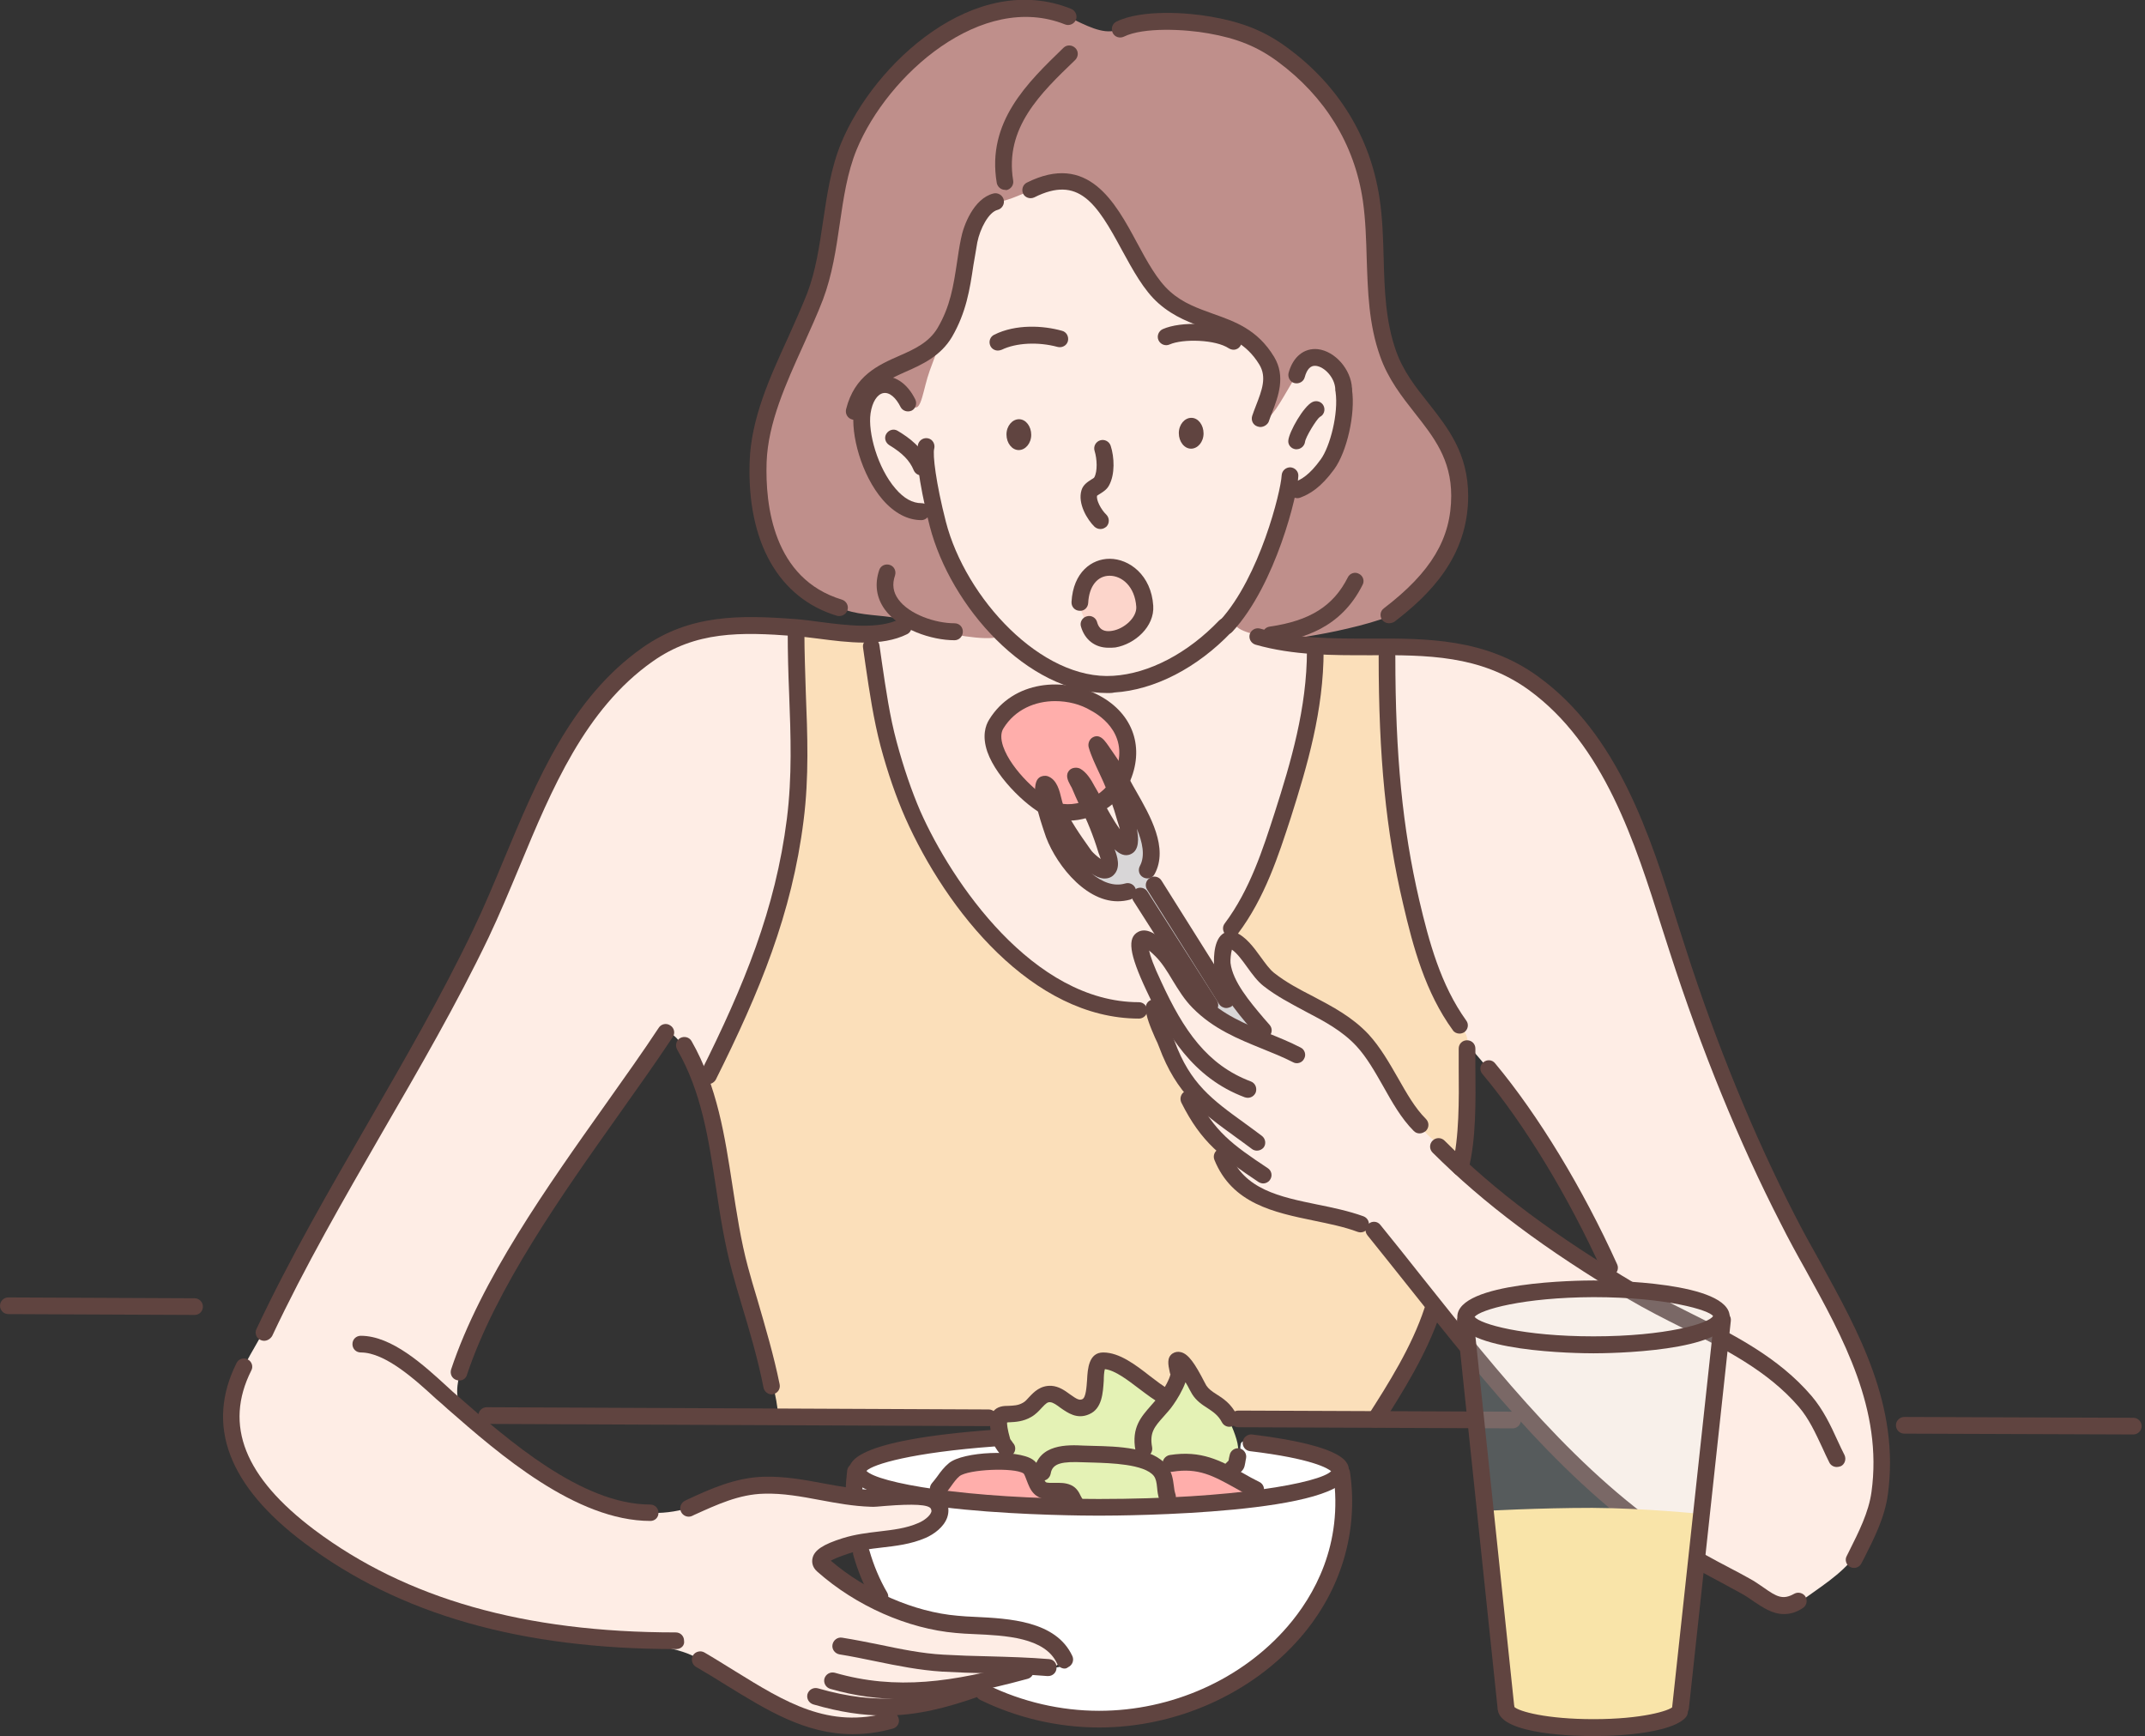 <svg width="173" height="140" viewBox="0 0 173 140" fill="none" xmlns="http://www.w3.org/2000/svg">
<rect x="0" y="0" width="173" height="140" fill="#333333" stroke="none"/>
<g clip-path="url(#clip0_2648_4645)">
<path fill-rule="evenodd" clip-rule="evenodd" d="M68.016 33.627C68.016 18.405 79.046 12.464 87.901 12.464C96.733 12.464 109.825 17.598 109.825 32.842C109.825 37.595 97.787 52.122 104.759 51.942C108.749 51.83 106.597 60.506 105.23 64.922C102.114 74.921 96.957 83.103 92.743 83.103C88.663 83.103 78.575 78.328 73.755 69.002C71.289 64.205 67.612 51.651 69.496 51.315C71.401 51.001 71.917 50.597 72.836 50.261C78.261 48.311 68.016 37.348 68.016 33.627Z" fill="#FEEDE5"/>
<path fill-rule="evenodd" clip-rule="evenodd" d="M64.138 51.091C64.519 57.704 65.774 69.294 58.556 83.709C57.883 85.054 56.897 87.811 56.269 86.556C55.641 85.278 54.319 82.52 53.467 83.529C52.794 84.314 52.211 85.525 51.203 86.915C47.123 92.609 40.778 102.159 38.873 106.149C38.29 107.382 36.115 111.866 37.147 113.256C39.254 116.103 46.674 121.528 52.144 121.976C54.52 122.178 56.807 121.304 58.399 120.407C60.685 119.107 64.631 120.093 68.24 120.721C72.163 121.416 74.517 120.183 75.75 121.46C76.333 122.066 75.324 123.792 69.832 124.464C68.666 124.599 65.393 125.384 66.447 126.37C67.5 127.379 71.805 130.069 74.988 130.674C78.933 131.436 82.184 130.831 84.381 132.109C86.264 133.207 85.816 134.508 84.291 134.553C83.955 134.553 82.408 134.866 80.66 135.606C78.126 136.66 75.952 137.175 72.074 137.893C71.67 137.96 71.356 138.79 70.93 138.834C66.492 139.35 65.954 139.776 56.291 133.746C54.498 132.625 50.261 132.356 48.288 132.087C40.711 131.1 30.04 129.89 21.947 121.505C20.625 120.138 18.36 117.268 18.517 113.659C18.607 111.44 20.423 109.041 21.813 106.328C24.593 100.881 29.771 91.689 35.712 81.175C38.492 76.243 40.778 70.079 42.796 65.393C44.836 60.685 50.014 52.413 55.193 51.18C60.977 49.79 64.093 50.216 64.138 51.091Z" fill="#FEEDE5"/>
<path fill-rule="evenodd" clip-rule="evenodd" d="M99.737 74.428C101.688 75.526 103.324 77.207 105.14 78.53C106.283 79.36 109.893 83.372 113.524 89.515C113.726 89.851 117.537 94.245 120.81 96.778C121.438 97.272 129.531 103.347 129.688 102.383C129.822 101.486 127.849 98.146 126.975 96.532C125.249 93.393 122.335 88.82 119.42 85.457C115.363 80.794 115.99 80.346 115.004 77.746C114.219 75.728 112.919 70.011 112.673 67.478C112.538 65.976 111.91 60.147 111.843 57.659C111.776 54.902 110.386 51.337 114.69 52.167C115.497 52.324 118.837 52.503 121.169 53.669C122.29 54.229 124.733 55.35 127.132 58.242C128.544 59.946 130.002 62.255 131.571 65.55C134.127 70.953 134.239 73.778 136.301 79.987C137.781 84.448 139.753 89.044 141.749 93.281C143.139 96.24 145.223 99.894 146.636 102.854C147.443 104.58 149.416 107.898 150.088 109.713C151.814 114.421 153.54 120.205 149.572 125.518C148.496 126.953 146.815 127.984 144.842 129.396C143.251 130.54 143.161 129.24 141.166 128.051C137.041 125.585 134.373 124.711 128.657 119.981C126.617 118.277 124.644 115.789 123.052 114.018C118.322 108.75 115.318 104.019 110.767 99.267C109.691 98.146 106.283 98.034 104.647 97.451C98.079 95.03 90.21 94.895 87.452 89.156C85.121 84.314 84.762 73.598 92.07 72.634C95.164 72.231 97.249 73.038 99.737 74.428Z" fill="#FEEDE5"/>
<path fill-rule="evenodd" clip-rule="evenodd" d="M87.721 50.395C87.363 49.745 86.892 48.759 87.049 47.885C87.206 47.01 87.677 46.226 88.461 45.889C89.268 45.576 90.187 45.777 90.86 46.36C91.51 46.943 92.698 47.885 92.429 48.714C92.16 49.566 91.824 51.09 90.95 51.337C90.075 51.584 89.291 51.898 88.753 51.516C88.237 51.158 88.08 51.046 87.721 50.395Z" fill="#FCD5CB"/>
<path fill-rule="evenodd" clip-rule="evenodd" d="M80.548 50.934C81.31 51.763 78.171 51.472 76.356 51.023C74.562 50.575 73.822 50.127 72.432 49.858C71.042 49.589 69.451 49.633 68.195 49.185C66.94 48.737 65.573 48.199 64.452 47.123C63.331 46.047 62.434 45.015 61.873 43.199C61.336 41.406 60.932 38.424 61.111 36.541C61.291 34.658 61.694 32.663 62.546 30.959C63.398 29.256 64.877 26.095 65.393 24.705C65.886 23.315 66.245 22.911 66.469 21.006C66.693 19.122 67.321 16.32 67.68 14.392C68.038 12.464 69.07 10.424 69.966 8.9C70.863 7.376 72.544 5.47 73.979 4.304C75.414 3.139 77.409 1.637 78.799 1.323C80.189 1.009 81.332 0.516 82.812 0.65C84.291 0.785 84.874 0.785 86.242 1.412C87.587 2.04 88.909 2.78 90.03 2.444C91.151 2.085 93.057 1.681 94.178 1.771C95.321 1.861 98.415 2.018 100.163 2.757C101.912 3.497 104.086 4.618 105.79 6.456C107.494 8.295 108.951 10.581 109.579 12.195C110.207 13.809 110.588 16.096 110.722 18.226C110.857 20.355 110.7 23.539 110.991 24.996C111.283 26.453 111.552 28.561 112.56 30.04C113.569 31.52 115.049 33.448 115.856 34.456C116.641 35.465 117.627 35.667 117.582 38.559C117.537 41.451 117.403 43.805 116.416 45.06C115.43 46.338 113.973 48.669 112.65 49.409C111.327 50.149 107.965 50.889 106.283 51.18C104.602 51.472 103.279 51.741 102.136 51.404C100.993 51.09 99.244 50.822 99.581 49.858C99.939 48.871 101.464 47.212 102.159 44.926C102.853 42.639 103.347 40.958 103.683 40.195C104.019 39.433 104.557 39.747 105.23 39.231C105.902 38.738 107.158 38.043 107.741 36.407C108.323 34.748 108.525 33.896 108.436 32.618C108.346 31.34 108.144 29.973 107.404 29.48C106.665 28.986 106.239 28.291 105.521 28.852C104.826 29.412 105.342 29.031 104.468 30.421C103.593 31.811 102.809 33.448 102.069 33.851C101.329 34.255 101.979 33.313 102.181 32.282C102.383 31.273 102.741 30.331 102.046 29.188C101.329 28.045 101.217 27.574 99.894 26.946C98.572 26.341 97.249 25.915 95.68 25.131C94.111 24.346 94.492 25.288 93.169 23.225C91.824 21.163 91.129 19.481 89.986 17.957C88.842 16.432 88.618 15.424 87.228 14.975C85.838 14.549 85.211 14.505 84.157 14.93C83.103 15.334 81.826 15.984 80.884 16.208C79.942 16.432 79.091 16.701 78.575 18.024C78.082 19.347 77.521 21.297 77.409 22.351C77.297 23.404 76.983 25.018 76.423 26.207C75.862 27.395 75.548 28.404 74.988 29.883C74.45 31.363 74.316 33.223 73.688 32.797C73.06 32.371 73.374 32.192 72.5 31.632C71.625 31.071 70.639 31.139 70.079 32.058C69.518 32.977 69.473 34.882 69.809 36.138C70.146 37.416 70.773 39.635 72.029 40.375C73.284 41.092 73.71 41.339 74.517 41.249C75.324 41.159 75.459 41.809 75.84 43.02C76.221 44.231 76.647 45.441 77.521 46.943C78.508 48.4 79.808 50.149 80.548 50.934Z" fill="#BF8F8B"/>
<path fill-rule="evenodd" clip-rule="evenodd" d="M83.552 119.196C83.283 118.591 83.014 118.075 82.408 117.986C81.781 117.896 81.601 117.582 81.243 116.932C80.862 116.259 80.458 115.295 80.48 114.69C80.503 114.085 80.974 113.928 81.512 113.995C82.072 114.063 83.171 113.502 83.462 113.166C83.753 112.807 84.179 111.955 84.874 112.359C85.592 112.762 86.152 113.502 86.78 113.39C87.407 113.278 88.125 113.255 88.215 112.359C88.304 111.462 88.147 110.543 88.506 110.117C88.865 109.691 89.201 109.579 89.874 109.915C90.569 110.251 91.981 111.014 92.586 111.529C93.214 112.045 93.617 113.099 93.909 112.717C94.2 112.336 94.918 111.507 94.985 110.767C95.052 110.027 95.366 109.624 95.725 110.296C96.083 110.946 96.509 111.843 97.115 112.314C97.72 112.785 98.504 113.166 98.885 113.995C99.267 114.802 99.782 115.946 99.85 116.663C99.917 117.38 100.096 118.232 99.648 118.546C99.199 118.86 98.684 118.546 97.921 118.344C97.159 118.143 93.684 118.591 94.021 118.165C94.379 117.717 94.716 121.012 94.133 121.371C93.752 121.595 91.6 121.55 91.219 121.595C90.838 121.64 90.008 121.595 89.492 121.595C88.596 121.617 87.497 121.528 86.69 121.438C85.793 121.348 85.838 120.788 84.561 120.429C84 120.227 83.798 119.801 83.552 119.196Z" fill="#E4F2B5"/>
<path fill-rule="evenodd" clip-rule="evenodd" d="M68.823 119.331C68.98 117.694 70.258 117.448 72.051 116.932C73.845 116.416 78.53 115.99 79.494 115.946C80.458 115.923 80.884 115.923 81.086 116.484C81.265 117.044 81.668 117.717 82.364 117.986C83.036 118.232 83.395 118.703 83.664 119.376C83.933 120.07 84.135 120.205 85.031 120.407C85.928 120.586 85.861 121.595 87.295 121.55C88.73 121.528 90.86 121.864 92.452 121.55C94.043 121.236 98.101 121.147 99.782 120.99C101.464 120.833 101.553 120.317 100.836 119.869C100.118 119.443 99.222 118.77 99.581 118.21C99.939 117.649 99.984 117.627 100.029 116.887C100.051 116.147 100.119 116.147 101.105 116.282C102.069 116.394 104.468 116.551 105.97 117.201C107.472 117.851 108.368 118.053 108.413 119.689C108.458 121.326 108.391 124.128 107.763 125.809C107.158 127.491 106.575 129.486 104.557 131.347C102.54 133.23 101.262 134.687 99.648 135.606C98.034 136.525 95.299 137.848 93.528 138.094C91.779 138.341 88.461 138.789 86.488 138.543C84.493 138.296 80.413 136.929 79.897 136.458C79.404 136.01 79.763 135.427 80.593 135.18C81.422 134.934 82.476 134.53 83.709 134.485C84.942 134.44 86.242 134.687 85.502 133.678C84.785 132.669 85.368 132.378 83.843 131.952C82.319 131.526 80.862 131.279 79.315 131.145C77.768 131.01 75.459 130.786 73.979 130.203C72.5 129.598 71.85 130.203 70.953 128.634C70.056 127.065 69.496 125.675 69.339 125.002C69.182 124.33 69.204 124.24 70.168 124.307C71.11 124.352 73.195 124.038 74.069 123.657C74.943 123.276 75.907 122.94 75.75 122.043C75.593 121.169 75.66 120.765 74.652 120.788C73.643 120.81 72.5 120.945 71.581 120.922C70.661 120.9 69.653 121.124 69.204 120.721C68.711 120.317 68.778 119.824 68.823 119.331Z" fill="white"/>
<path fill-rule="evenodd" clip-rule="evenodd" d="M90.434 62.86C89.582 64.698 86.959 66.066 84.785 65.259C83.103 64.631 78.978 60.573 80.346 58.376C83.552 53.198 93.303 56.695 90.434 62.86Z" fill="#FFAEAB"/>
<path fill-rule="evenodd" clip-rule="evenodd" d="M75.728 120.227C75.952 119.488 76.916 118.12 77.813 118.008C78.709 117.896 80.682 117.604 81.556 117.829C82.431 118.053 83.193 118.479 83.552 119.263C83.91 120.07 84 120.138 85.076 120.519C86.152 120.9 86.152 121.707 85.233 121.572C84.314 121.438 77.185 121.191 76.557 120.922C75.907 120.676 75.526 120.967 75.728 120.227Z" fill="#FFAEAB"/>
<path fill-rule="evenodd" clip-rule="evenodd" d="M94.2 120.855C94.043 120.003 93.438 118.837 93.797 118.501C94.155 118.165 94.873 117.582 95.949 117.851C97.025 118.12 98.258 118.322 99.603 119.017C100.948 119.712 102.069 120.496 101.262 120.653C100.455 120.81 98.437 121.012 97.271 121.214C96.083 121.416 94.357 121.707 94.2 120.855Z" fill="#FFAEAB"/>
<path fill-rule="evenodd" clip-rule="evenodd" d="M62.681 113.412C62.546 112.292 61.941 110.162 61.627 108.727C61.313 107.292 59.811 103.055 59.497 101.867C59.183 100.679 59.183 99.177 58.757 97.249C58.309 95.321 57.883 92.564 57.569 90.815C57.255 89.067 56.695 87.497 57.076 86.69C57.457 85.883 59.385 82.812 60.013 80.951C60.641 79.068 61.582 76.826 62.255 74.383C62.95 71.939 63.622 69.002 63.757 67.568C63.891 66.133 64.452 62.95 64.384 61.066C64.317 59.183 64.384 56.135 64.25 54.812C64.115 53.489 63.936 51.718 64.093 51.135C64.227 50.553 64.765 50.665 65.752 50.732C66.716 50.799 68.733 51.203 69.518 51.046C70.303 50.911 70.191 51.404 70.37 52.368C70.549 53.332 70.437 56.493 71.491 59.206C72.522 61.918 73.777 65.774 74.495 67.164C75.212 68.554 77.476 72.903 78.777 74.159C80.077 75.414 82.588 77.992 84.045 78.844C85.48 79.696 87.206 80.817 88.977 80.996C90.748 81.175 92.743 80.794 93.124 81.803C93.505 82.812 94.357 84.829 94.962 86.018C95.568 87.183 95.523 88.26 96.419 89.47C97.316 90.658 98.908 92.496 99.02 93.348C99.132 94.178 99.536 95.187 100.948 95.971C102.36 96.756 105.611 97.697 107.09 98.011C108.57 98.325 109.041 97.989 110.027 98.751C111.036 99.513 114.735 103.907 115.295 104.849C115.856 105.79 115.833 105.23 115.183 106.889C114.556 108.548 111.843 113.345 111.372 113.816C110.924 114.309 101.06 114.421 100.141 114.444C99.222 114.488 97.339 113.592 97.025 112.65C96.711 111.709 95.59 109.4 95.456 110.296C95.321 111.193 94.559 113.345 93.998 112.74C93.438 112.135 90.277 109.87 89.515 109.826C88.753 109.803 88.641 109.758 88.506 110.946C88.371 112.135 88.125 113.614 87.385 113.412C86.645 113.211 85.771 112.359 84.986 112.336C84.202 112.336 83.507 113.143 82.901 113.569C82.296 113.973 81.691 114.085 80.772 114.175C79.853 114.287 64.698 114.264 64.138 114.242C63.532 114.242 62.793 114.533 62.681 113.412Z" fill="#FBDFBA"/>
<path fill-rule="evenodd" clip-rule="evenodd" d="M96.24 79.987C96.554 79.696 98.011 77.342 98.415 78.216C98.841 79.091 100.163 80.906 100.746 81.758C101.329 82.588 102.136 83.821 101.217 83.529C100.275 83.238 98.191 82.251 97.496 81.557C96.778 80.884 95.926 80.279 96.24 79.987Z" fill="#FBDFBA"/>
<path fill-rule="evenodd" clip-rule="evenodd" d="M99.154 75.078C100.701 72.881 102.966 67.478 103.84 64.362C104.714 61.268 105.992 54.139 105.925 53.086C105.858 52.032 106.418 51.83 107.808 52.032C109.198 52.212 111.866 51.36 111.866 52.749C111.866 54.139 111.866 59.856 112.247 63.308C112.628 66.761 112.852 71.939 114.444 75.907C116.035 79.875 116.91 81.512 117.739 82.61C118.568 83.709 118.344 83.866 118.344 85.525C118.344 87.183 118.165 92.609 117.963 93.393C117.784 94.178 117.201 93.326 116.08 92.34C114.937 91.353 114.825 91.353 113.704 89.38C112.56 87.408 110.902 84.426 109.691 83.44C108.48 82.453 104.176 79.987 103.078 79.427C101.979 78.866 101.486 77.88 100.544 76.782C99.581 75.706 98.729 75.706 99.154 75.078Z" fill="#FBDFBA"/>
<path fill-rule="evenodd" clip-rule="evenodd" d="M89.178 61.134C88.551 60.371 89.739 63.151 90.277 64.519C90.815 65.864 91.084 67.186 91.084 67.904C91.084 68.621 90.165 67.702 89.649 67.097C89.111 66.492 87.721 63.891 87.228 63.218C86.735 62.546 87.968 65.348 88.461 66.626C88.954 67.926 89.268 68.957 89.448 69.653C89.627 70.347 88.797 70.168 88.147 69.697C87.497 69.227 86.444 67.702 86.04 67.186C85.614 66.693 84.785 64.496 84.516 63.869C84.247 63.241 84.672 66.066 85.143 67.568C85.614 69.07 87.138 70.527 87.721 71.087C88.304 71.648 90.12 71.917 90.793 71.894C91.465 71.872 91.936 72.275 92.272 72.881C92.541 73.374 96.24 79.09 98.213 82.139C99.289 82.632 101.688 83.552 101.71 83.529C101.508 83.215 99.76 81.063 99.625 80.817C98.93 79.651 96.733 77.095 95.859 75.548C94.985 74.002 93.415 71.58 93.214 71.289C93.034 70.998 92.855 69.854 93.102 69.115C93.371 68.375 92.317 66.357 91.936 65.595C91.532 64.855 89.784 61.918 89.178 61.134Z" fill="#D8D6D7"/>
<path d="M97.563 81.736C97.339 81.736 97.115 81.624 97.002 81.422L91.398 72.634C91.196 72.32 91.286 71.894 91.6 71.693C91.913 71.491 92.339 71.581 92.541 71.894L98.146 80.682C98.347 80.996 98.258 81.422 97.944 81.624C97.832 81.691 97.697 81.736 97.563 81.736Z" fill="#604440"/>
<path d="M98.908 81.287C98.684 81.287 98.46 81.175 98.325 80.974L92.519 71.737C92.317 71.424 92.407 70.998 92.743 70.796C93.057 70.594 93.483 70.684 93.684 71.02L99.491 80.256C99.692 80.57 99.603 80.996 99.267 81.198C99.154 81.243 99.02 81.287 98.908 81.287Z" fill="#604440"/>
<path d="M90.142 72.679C87.34 72.679 84.897 69.316 84.224 67.097L84.09 66.693C83.843 65.931 83.597 65.147 83.507 64.295C83.372 63.039 83.709 62.793 83.821 62.703C84 62.568 84.269 62.524 84.493 62.591C85.255 62.86 85.457 63.779 85.614 64.429C85.659 64.609 85.704 64.788 85.749 64.9C86.309 66.178 87.071 67.254 87.878 68.397L88.058 68.644C88.17 68.778 88.484 69.07 88.775 69.271C88.73 69.137 88.685 69.002 88.663 68.935C88.618 68.845 88.596 68.756 88.573 68.689C88.192 67.433 87.699 66.2 87.071 64.945C86.847 64.474 86.645 64.003 86.444 63.532C86.421 63.488 86.376 63.398 86.331 63.331C86.13 62.95 85.883 62.501 86.264 62.098C86.466 61.896 86.847 61.851 87.116 61.986C87.609 62.255 87.99 62.837 88.304 63.443L88.371 63.555C88.551 63.869 88.73 64.183 88.887 64.496C89.358 65.326 89.784 66.133 90.322 66.873C90.299 66.805 90.277 66.716 90.255 66.626L90.12 66.2C90.03 65.931 89.963 65.64 89.874 65.371C89.694 64.81 89.492 64.25 89.268 63.712C89.089 63.263 88.887 62.815 88.663 62.344C88.349 61.672 88.013 60.977 87.811 60.282C87.721 59.968 87.856 59.609 88.147 59.452C88.663 59.183 89.022 59.632 89.223 59.901C89.358 60.08 89.448 60.215 89.537 60.349C89.582 60.416 89.649 60.506 89.694 60.573C90.255 61.38 90.725 62.098 91.084 62.815C91.241 63.129 91.443 63.465 91.644 63.824C92.743 65.752 94.267 68.375 93.124 70.482C92.945 70.818 92.541 70.93 92.205 70.751C91.869 70.572 91.757 70.168 91.936 69.832C92.384 69.002 92.138 67.904 91.689 66.828C91.846 67.612 91.891 68.554 91.219 68.868C90.725 69.115 90.255 68.845 89.896 68.487C90.098 69.025 90.434 69.966 89.806 70.572C89.605 70.773 89.313 70.863 88.999 70.841C88.685 70.818 88.349 70.661 88.035 70.437C88.887 71.132 89.829 71.513 90.748 71.244C91.106 71.132 91.488 71.334 91.6 71.692C91.712 72.051 91.51 72.432 91.151 72.544C90.815 72.634 90.479 72.679 90.142 72.679Z" fill="#604440"/>
<path d="M89.313 55.888C82.879 55.888 76.669 48.938 74.988 42.437C74.495 40.509 73.733 36.967 74.046 35.824C74.159 35.465 74.517 35.263 74.876 35.353C75.235 35.443 75.436 35.824 75.347 36.182C75.212 36.631 75.481 38.94 76.288 42.078C77.88 48.243 84 54.879 89.784 54.498C92.676 54.319 95.792 52.682 98.325 50.037C98.594 49.768 99.02 49.768 99.289 50.014C99.558 50.283 99.558 50.709 99.311 50.978C96.554 53.87 93.102 55.641 89.874 55.843C89.694 55.888 89.515 55.888 89.313 55.888Z" fill="#604440"/>
<path d="M98.908 51.158C98.751 51.158 98.572 51.09 98.46 50.978C98.191 50.732 98.168 50.306 98.415 50.014C101.598 46.517 103.302 39.635 103.369 38.335C103.392 37.954 103.705 37.685 104.064 37.685C104.445 37.707 104.737 38.021 104.714 38.38C104.669 39.814 102.898 47.123 99.424 50.911C99.267 51.09 99.087 51.158 98.908 51.158Z" fill="#604440"/>
<path d="M104.647 40.173C104.378 40.173 104.131 40.016 104.019 39.747C103.885 39.388 104.064 39.007 104.4 38.873C104.938 38.671 105.588 38.335 106.53 37.034C107.27 36.003 107.965 33.358 107.718 31.609C107.673 31.251 107.92 30.892 108.279 30.847C108.66 30.802 108.996 31.049 109.041 31.407C109.332 33.358 108.637 36.429 107.606 37.842C106.508 39.343 105.633 39.837 104.871 40.128C104.804 40.151 104.737 40.173 104.647 40.173Z" fill="#604440"/>
<path d="M88.753 42.661C88.573 42.661 88.416 42.594 88.282 42.482C87.699 41.922 86.892 40.599 87.228 39.523C87.363 39.074 87.744 38.85 88.013 38.671C88.103 38.626 88.237 38.536 88.259 38.492C88.528 37.998 88.484 37.012 88.282 36.362C88.17 36.003 88.371 35.622 88.73 35.51C89.089 35.398 89.47 35.6 89.582 35.958C89.874 36.855 89.941 38.245 89.448 39.142C89.268 39.478 88.977 39.657 88.73 39.814C88.641 39.859 88.528 39.949 88.484 39.971C88.394 40.307 88.797 41.092 89.223 41.496C89.492 41.765 89.492 42.191 89.246 42.459C89.089 42.594 88.932 42.661 88.753 42.661Z" fill="#604440"/>
<path d="M99.491 28.202C99.356 28.202 99.222 28.157 99.11 28.09C98.034 27.372 95.411 27.305 94.335 27.776C93.998 27.933 93.595 27.776 93.438 27.44C93.281 27.103 93.438 26.7 93.774 26.543C95.231 25.893 98.325 25.96 99.85 26.969C100.163 27.171 100.253 27.596 100.029 27.91C99.917 28.09 99.715 28.202 99.491 28.202Z" fill="#604440"/>
<path d="M80.48 28.269C80.234 28.269 79.987 28.134 79.875 27.888C79.718 27.552 79.853 27.148 80.189 26.991C81.938 26.117 84.157 26.251 85.659 26.677C86.018 26.767 86.219 27.148 86.13 27.507C86.04 27.865 85.659 28.067 85.3 27.977C83.731 27.552 81.96 27.641 80.794 28.202C80.682 28.247 80.57 28.269 80.48 28.269Z" fill="#604440"/>
<path d="M104.58 36.227C104.557 36.227 104.535 36.227 104.49 36.227C104.131 36.182 103.862 35.869 103.907 35.51C103.974 34.815 105.14 32.753 105.857 32.416C106.194 32.259 106.597 32.394 106.754 32.73C106.911 33.066 106.777 33.47 106.44 33.627C106.171 33.829 105.297 35.241 105.252 35.645C105.207 35.958 104.916 36.227 104.58 36.227Z" fill="#604440"/>
<path d="M108.368 32.035C108.01 32.035 107.718 31.744 107.696 31.385C107.651 30.421 106.799 29.569 106.126 29.502C105.701 29.457 105.409 29.771 105.23 30.421C105.14 30.78 104.759 30.982 104.4 30.892C104.042 30.802 103.84 30.421 103.93 30.062C104.288 28.762 105.185 28.045 106.283 28.157C107.673 28.314 108.974 29.794 109.041 31.318C109.063 31.699 108.772 32.013 108.391 32.035C108.391 32.035 108.391 32.035 108.368 32.035Z" fill="#604440"/>
<path d="M89.403 52.234C88.327 52.234 87.497 51.606 87.183 50.53C87.071 50.171 87.295 49.79 87.654 49.701C88.013 49.589 88.394 49.813 88.484 50.171C88.551 50.395 88.73 51.046 89.716 50.866C90.658 50.709 91.689 49.813 91.644 48.938C91.532 47.279 90.479 46.428 89.492 46.428C88.506 46.428 87.833 47.279 87.766 48.624C87.744 49.006 87.43 49.297 87.049 49.252C86.668 49.23 86.399 48.916 86.421 48.535C86.556 46.136 88.058 45.06 89.492 45.06C91.084 45.06 92.855 46.383 93.012 48.849C93.124 50.53 91.532 51.942 89.963 52.211C89.761 52.234 89.582 52.234 89.403 52.234Z" fill="#604440"/>
<path d="M74.316 41.944C73.217 41.944 72.141 41.383 71.199 40.307C69.473 38.312 68.599 35.017 68.868 33.156C69.092 31.632 69.921 30.556 71.02 30.376C72.118 30.197 73.172 30.892 73.822 32.215C73.979 32.551 73.845 32.954 73.531 33.111C73.195 33.268 72.791 33.134 72.634 32.82C72.253 32.058 71.737 31.609 71.244 31.699C70.751 31.789 70.347 32.416 70.213 33.335C69.989 34.86 70.773 37.729 72.231 39.411C72.903 40.195 73.598 40.576 74.316 40.576C74.697 40.576 74.988 40.868 74.988 41.249C74.988 41.63 74.674 41.944 74.316 41.944Z" fill="#604440"/>
<path d="M74.315 38.335C74.046 38.335 73.8 38.178 73.688 37.909C73.374 37.147 72.791 36.541 71.715 35.891C71.401 35.689 71.289 35.286 71.491 34.972C71.692 34.658 72.096 34.546 72.41 34.748C73.307 35.286 74.405 36.071 74.943 37.416C75.078 37.752 74.921 38.155 74.562 38.29C74.472 38.335 74.383 38.335 74.315 38.335Z" fill="#604440"/>
<path d="M101.643 34.434C101.576 34.434 101.508 34.412 101.419 34.389C101.06 34.277 100.881 33.896 100.993 33.537C101.082 33.268 101.195 32.977 101.307 32.685C101.777 31.475 102.181 30.421 101.576 29.412C100.5 27.641 99.042 27.126 97.361 26.52C96.061 26.05 94.716 25.579 93.46 24.48C92.25 23.427 91.353 21.745 90.479 20.154C88.439 16.365 86.982 14.123 83.417 15.917C83.081 16.074 82.677 15.939 82.52 15.625C82.364 15.289 82.498 14.886 82.812 14.729C87.744 12.263 89.941 16.298 91.689 19.549C92.496 21.051 93.348 22.62 94.379 23.517C95.433 24.458 96.621 24.862 97.854 25.31C99.625 25.938 101.441 26.588 102.764 28.785C103.705 30.354 103.1 31.946 102.607 33.246C102.495 33.515 102.405 33.784 102.315 34.031C102.203 34.255 101.934 34.434 101.643 34.434Z" fill="#604440"/>
<path d="M68.89 33.851C68.846 33.851 68.778 33.851 68.733 33.829C68.375 33.739 68.15 33.38 68.24 32.999C68.913 30.287 70.841 29.435 72.522 28.695C73.755 28.157 74.921 27.619 75.616 26.453C76.647 24.704 76.894 23.068 77.185 21.162C77.275 20.557 77.364 19.929 77.499 19.279C77.701 18.181 78.53 16.006 80.122 15.603C80.48 15.513 80.862 15.737 80.951 16.096C81.041 16.455 80.817 16.836 80.458 16.925C79.741 17.105 79.046 18.427 78.821 19.548C78.709 20.176 78.62 20.781 78.508 21.387C78.216 23.359 77.925 25.198 76.781 27.17C75.862 28.717 74.383 29.39 73.06 29.973C71.446 30.69 70.056 31.318 69.54 33.38C69.473 33.649 69.204 33.851 68.89 33.851Z" fill="#604440"/>
<path d="M81.063 15.312C80.749 15.312 80.458 15.087 80.391 14.751C79.561 9.819 82.879 6.658 85.771 3.856C86.04 3.587 86.466 3.609 86.735 3.878C87.004 4.147 86.982 4.573 86.713 4.842C83.91 7.532 81.018 10.312 81.713 14.549C81.781 14.908 81.534 15.267 81.153 15.334C81.13 15.312 81.108 15.312 81.063 15.312Z" fill="#604440"/>
<path d="M112.022 50.261C111.821 50.261 111.619 50.171 111.484 49.992C111.26 49.701 111.305 49.275 111.619 49.05C115.43 46.136 117.044 43.424 117.044 39.971C117.044 37.035 115.632 35.241 114.13 33.336C113.076 31.991 111.955 30.578 111.305 28.718C110.386 26.139 110.319 23.472 110.229 20.871C110.184 19.324 110.139 17.71 109.915 16.163C109.243 11.635 106.866 7.779 103.033 4.954C101.419 3.766 99.782 3.094 97.451 2.69C95.59 2.354 92.227 2.175 90.636 2.959C90.299 3.116 89.896 2.982 89.739 2.645C89.582 2.309 89.717 1.906 90.03 1.749C92.07 0.74 95.792 1.009 97.675 1.345C100.231 1.794 102.024 2.511 103.84 3.856C107.965 6.882 110.52 11.075 111.26 15.962C111.507 17.576 111.552 19.235 111.596 20.826C111.664 23.427 111.753 25.893 112.583 28.269C113.166 29.928 114.152 31.183 115.206 32.506C116.775 34.501 118.412 36.564 118.412 39.994C118.412 44.948 115.228 48.019 112.448 50.149C112.314 50.216 112.179 50.261 112.022 50.261Z" fill="#604440"/>
<path d="M102.495 51.875C102.159 51.875 101.867 51.629 101.822 51.292C101.777 50.934 102.024 50.575 102.405 50.53C105.656 50.059 107.539 48.871 108.705 46.562C108.861 46.226 109.287 46.091 109.601 46.271C109.938 46.428 110.072 46.853 109.893 47.167C108.144 50.664 105.073 51.516 102.584 51.875C102.562 51.875 102.54 51.875 102.495 51.875Z" fill="#604440"/>
<path d="M67.702 49.678C67.635 49.678 67.568 49.678 67.5 49.656C62.815 48.243 60.237 43.715 60.461 37.236C60.573 33.761 62.075 30.466 63.532 27.283C64.093 26.027 64.631 24.839 65.102 23.651C65.797 21.835 66.088 19.817 66.379 17.867C66.693 15.76 67.007 13.563 67.837 11.545C70.482 5.134 78.62 -2.421 86.399 0.717C86.735 0.852 86.914 1.255 86.78 1.592C86.645 1.928 86.242 2.107 85.906 1.973C79.18 -0.717 71.581 6.03 69.092 12.061C68.33 13.922 68.038 15.939 67.725 18.069C67.433 20.087 67.119 22.171 66.379 24.144C65.909 25.377 65.326 26.633 64.788 27.843C63.398 30.914 61.941 34.098 61.829 37.281C61.717 40.711 62.344 46.674 67.904 48.355C68.263 48.468 68.464 48.849 68.352 49.207C68.263 49.476 67.994 49.678 67.702 49.678Z" fill="#604440"/>
<path d="M76.983 51.629C75.123 51.629 72.522 50.754 71.356 49.14C70.684 48.199 70.527 47.123 70.908 45.979C71.02 45.62 71.401 45.441 71.76 45.553C72.118 45.665 72.298 46.046 72.186 46.405C71.939 47.123 72.029 47.75 72.455 48.333C73.329 49.544 75.436 50.261 76.983 50.261C77.364 50.261 77.656 50.552 77.656 50.934C77.656 51.315 77.364 51.629 76.983 51.629Z" fill="#604440"/>
<path d="M21.297 108.122C21.207 108.122 21.095 108.099 21.006 108.054C20.669 107.897 20.512 107.494 20.692 107.158C23.36 101.486 26.565 95.949 29.659 90.591C32.573 85.547 35.6 80.323 38.155 74.988C39.03 73.172 39.814 71.289 40.644 69.294C43.311 62.905 46.046 56.291 51.808 52.234C55.664 49.521 59.676 49.588 64.183 49.925C64.765 49.969 65.438 50.059 66.111 50.149C68.352 50.44 70.863 50.754 72.567 49.925C72.903 49.768 73.307 49.902 73.464 50.239C73.621 50.575 73.486 50.978 73.172 51.135C71.11 52.166 68.375 51.808 65.954 51.494C65.281 51.404 64.653 51.337 64.093 51.292C59.721 50.956 56.09 50.889 52.615 53.355C47.19 57.188 44.5 63.622 41.922 69.832C41.114 71.76 40.285 73.755 39.411 75.593C36.833 80.974 33.784 86.219 30.847 91.286C27.776 96.621 24.593 102.114 21.947 107.741C21.79 107.987 21.544 108.122 21.297 108.122Z" fill="#604440"/>
<path d="M37.034 111.327C36.967 111.327 36.9 111.305 36.81 111.283C36.452 111.17 36.272 110.789 36.384 110.431C38.783 103.212 44.141 95.68 48.849 89.044C50.373 86.892 51.83 84.852 53.13 82.879C53.332 82.565 53.758 82.475 54.072 82.7C54.386 82.901 54.476 83.327 54.251 83.641C52.929 85.636 51.472 87.677 49.947 89.829C45.284 96.397 40.016 103.84 37.662 110.857C37.595 111.148 37.326 111.327 37.034 111.327Z" fill="#604440"/>
<path d="M52.458 122.649C46.428 122.649 40.218 117.223 36.115 113.637C35.801 113.345 35.488 113.076 35.174 112.807C33.537 111.305 31.094 109.063 29.099 109.063C28.717 109.063 28.426 108.772 28.426 108.391C28.426 108.01 28.717 107.718 29.099 107.718C31.609 107.718 34.187 110.095 36.071 111.821C36.384 112.112 36.653 112.359 36.922 112.583C40.935 116.08 46.898 121.326 52.436 121.326C52.817 121.326 53.108 121.617 53.108 121.998C53.108 122.38 52.817 122.649 52.458 122.649Z" fill="#604440"/>
<path d="M54.543 132.983C42.034 132.983 32.237 130.203 24.57 124.442C18.405 119.824 16.567 114.937 19.078 109.915C19.235 109.579 19.661 109.444 19.974 109.624C20.311 109.781 20.445 110.207 20.266 110.52C18.047 114.937 19.728 119.129 25.355 123.366C32.775 128.925 42.303 131.638 54.498 131.638C54.879 131.638 55.171 131.929 55.171 132.311C55.238 132.692 54.924 132.983 54.543 132.983Z" fill="#604440"/>
<path d="M85.861 134.553C85.614 134.553 85.368 134.396 85.255 134.149C84.291 132.042 81.108 131.885 78.53 131.773C78.014 131.75 77.521 131.728 77.095 131.683C73.217 131.347 69.047 129.509 65.931 126.751C65.46 126.348 65.483 125.899 65.528 125.675C65.662 125.003 66.402 124.532 67.971 124.039C68.98 123.725 69.944 123.613 70.885 123.501C72.006 123.366 73.082 123.254 74.091 122.806C74.517 122.626 74.988 122.268 75.1 121.954C75.145 121.864 75.123 121.774 75.078 121.662C74.898 121.326 73.665 121.259 71.424 121.438C70.908 121.483 70.46 121.528 70.213 121.505C68.823 121.46 67.478 121.214 66.155 120.967C64.609 120.676 63.129 120.407 61.627 120.452C59.609 120.497 57.838 121.326 55.955 122.178L55.821 122.245C55.484 122.402 55.081 122.245 54.924 121.909C54.767 121.573 54.924 121.169 55.26 121.012L55.395 120.945C57.323 120.048 59.318 119.151 61.605 119.084C63.263 119.039 64.877 119.331 66.424 119.622C67.747 119.869 69.002 120.093 70.28 120.138C70.527 120.16 70.885 120.115 71.334 120.071C73.239 119.914 75.616 119.712 76.288 120.99C76.512 121.416 76.557 121.886 76.4 122.357C76.131 123.142 75.324 123.725 74.652 124.016C73.464 124.532 72.231 124.666 71.065 124.801C70.146 124.913 69.294 125.003 68.464 125.272C67.635 125.541 67.209 125.742 67.007 125.854C69.854 128.298 73.733 130.002 77.23 130.293C77.633 130.338 78.104 130.36 78.597 130.383C81.377 130.517 85.166 130.697 86.488 133.544C86.645 133.88 86.488 134.284 86.152 134.44C86.04 134.53 85.95 134.553 85.861 134.553Z" fill="#604440"/>
<path d="M84.538 135.158C84.516 135.158 84.493 135.158 84.471 135.158C82.879 135.023 81.243 134.978 79.651 134.934C78.418 134.911 77.185 134.866 75.974 134.799C74.181 134.687 72.365 134.328 70.639 133.97C69.653 133.768 68.689 133.566 67.702 133.409C67.344 133.342 67.074 133.006 67.142 132.625C67.209 132.266 67.545 131.997 67.926 132.064C68.913 132.221 69.921 132.423 70.93 132.625C72.634 132.983 74.383 133.342 76.087 133.432C77.297 133.499 78.508 133.544 79.718 133.566C81.332 133.611 82.991 133.656 84.605 133.79C84.986 133.813 85.255 134.149 85.211 134.53C85.188 134.889 84.897 135.158 84.538 135.158Z" fill="#604440"/>
<path d="M72.903 137.019C70.93 137.019 68.958 136.772 66.962 136.189C66.604 136.077 66.402 135.718 66.492 135.36C66.604 135.001 66.962 134.799 67.321 134.889C72.298 136.324 76.826 135.651 82.52 134.082C82.879 133.97 83.26 134.194 83.35 134.553C83.44 134.911 83.238 135.292 82.879 135.382C79.337 136.346 76.109 137.019 72.903 137.019Z" fill="#604440"/>
<path d="M71.356 138.341C69.608 138.341 67.747 138.072 65.595 137.444C65.236 137.332 65.034 136.974 65.124 136.615C65.236 136.256 65.595 136.055 65.954 136.144C70.93 137.579 74.226 137.019 78.62 135.494C78.978 135.382 79.359 135.561 79.472 135.92C79.584 136.279 79.404 136.66 79.046 136.772C76.311 137.736 73.934 138.341 71.356 138.341Z" fill="#604440"/>
<path d="M68.756 139.843C64.967 139.843 61.851 137.915 58.578 135.898C57.793 135.404 56.986 134.911 56.135 134.418C55.821 134.239 55.709 133.813 55.888 133.499C56.067 133.185 56.493 133.073 56.807 133.252C57.659 133.746 58.466 134.261 59.273 134.754C63.331 137.265 66.85 139.44 71.648 138.095C72.006 138.005 72.388 138.207 72.477 138.565C72.589 138.924 72.365 139.305 72.006 139.395C70.885 139.709 69.809 139.843 68.756 139.843Z" fill="#604440"/>
<path d="M149.528 126.437C149.416 126.437 149.326 126.415 149.236 126.37C148.9 126.213 148.765 125.787 148.945 125.473L149.147 125.07C149.909 123.545 150.716 121.954 150.94 120.317C151.859 113.681 148.676 107.92 145.604 102.36C144.91 101.127 144.237 99.894 143.609 98.639C140.269 92.138 137.198 84.605 134.687 76.826L134.059 74.876C131.862 67.926 129.374 60.035 123.276 55.619C119.376 52.817 115.071 52.817 110.498 52.839C107.472 52.839 104.333 52.861 101.262 51.987C100.903 51.875 100.701 51.516 100.791 51.158C100.903 50.799 101.262 50.597 101.621 50.687C104.49 51.516 107.539 51.494 110.476 51.494C115.049 51.472 119.801 51.472 124.038 54.543C130.495 59.206 133.073 67.321 135.315 74.495L135.942 76.445C138.408 84.157 141.48 91.622 144.775 98.034C145.403 99.267 146.075 100.477 146.77 101.71C149.954 107.472 153.227 113.412 152.263 120.496C152.016 122.357 151.164 124.038 150.335 125.675L150.133 126.056C150.021 126.303 149.774 126.437 149.528 126.437Z" fill="#604440"/>
<path d="M129.822 102.898C129.576 102.898 129.329 102.741 129.217 102.495C126.482 96.464 122.962 90.658 119.555 86.6C119.308 86.309 119.353 85.883 119.645 85.659C119.936 85.412 120.362 85.457 120.586 85.749C124.061 89.918 127.648 95.814 130.428 101.957C130.584 102.293 130.428 102.696 130.091 102.853C130.002 102.876 129.912 102.898 129.822 102.898Z" fill="#604440"/>
<path d="M148.138 118.299C147.891 118.299 147.645 118.165 147.532 117.918C147.331 117.515 147.151 117.134 146.972 116.73C146.412 115.542 145.896 114.399 145.066 113.435C142.578 110.543 139.103 108.794 135.718 107.091C134.283 106.373 132.781 105.611 131.369 104.781C124.576 100.746 119.712 97.092 115.542 92.945C115.273 92.676 115.273 92.25 115.542 91.981C115.811 91.712 116.237 91.712 116.506 91.981C120.586 96.061 125.383 99.648 132.064 103.616C133.432 104.423 134.889 105.163 136.323 105.88C139.821 107.629 143.43 109.444 146.098 112.56C147.039 113.659 147.645 114.937 148.205 116.17C148.384 116.551 148.564 116.954 148.765 117.336C148.922 117.672 148.788 118.075 148.474 118.232C148.339 118.277 148.25 118.299 148.138 118.299Z" fill="#604440"/>
<path d="M143.878 130.159C142.937 130.159 142.175 129.62 141.457 129.15C141.143 128.926 140.785 128.679 140.404 128.477C139.933 128.208 139.44 127.962 138.969 127.693C137.624 126.975 136.211 126.235 134.866 125.361C126.504 119.981 119.936 111.731 113.614 103.773C112.493 102.36 111.395 100.993 110.296 99.625C110.05 99.334 110.094 98.908 110.386 98.684C110.677 98.437 111.103 98.482 111.327 98.773C112.426 100.118 113.524 101.508 114.645 102.921C120.922 110.812 127.401 118.95 135.584 124.218C136.884 125.047 138.184 125.742 139.596 126.482C140.09 126.729 140.56 126.998 141.054 127.267C141.48 127.491 141.861 127.76 142.219 128.006C143.295 128.769 143.789 129.038 144.708 128.522C145.022 128.343 145.448 128.455 145.627 128.769C145.806 129.082 145.694 129.508 145.38 129.688C144.842 130.046 144.327 130.159 143.878 130.159Z" fill="#604440"/>
<path d="M114.488 91.398C114.309 91.398 114.152 91.331 114.018 91.196C113.009 90.187 112.269 88.865 111.552 87.587C110.902 86.444 110.229 85.255 109.4 84.359C108.256 83.126 106.821 82.363 105.275 81.556C104.154 80.951 102.966 80.346 101.912 79.516C101.419 79.135 100.993 78.552 100.589 77.992C100.186 77.431 99.76 76.849 99.356 76.58C99.267 76.893 99.222 77.431 99.244 77.656C99.424 79.158 100.813 80.794 101.934 82.117L102.405 82.655C102.652 82.946 102.607 83.372 102.315 83.619C102.024 83.865 101.598 83.821 101.374 83.529L100.926 82.991C99.693 81.534 98.146 79.74 97.922 77.813C97.922 77.79 97.765 75.952 98.594 75.324C98.885 75.1 99.289 75.055 99.648 75.19C100.477 75.526 101.105 76.378 101.688 77.185C102.046 77.678 102.405 78.171 102.741 78.44C103.705 79.203 104.759 79.763 105.902 80.346C107.472 81.175 109.063 82.005 110.386 83.417C111.327 84.448 112.045 85.704 112.74 86.914C113.457 88.17 114.107 89.335 115.004 90.232C115.273 90.501 115.273 90.927 115.004 91.196C114.825 91.331 114.668 91.398 114.488 91.398Z" fill="#604440"/>
<path d="M100.634 88.528C100.544 88.528 100.477 88.506 100.388 88.484C96.195 86.914 94.111 83.395 92.452 79.853C91.062 76.894 90.905 75.616 91.801 75.145C92.407 74.831 93.147 75.167 94.133 76.154C94.805 76.826 95.276 77.611 95.725 78.373C96.15 79.09 96.576 79.785 97.137 80.346C98.617 81.825 100.41 82.565 102.293 83.327C103.145 83.664 104.019 84.022 104.894 84.471C105.23 84.628 105.364 85.054 105.185 85.368C105.028 85.704 104.602 85.838 104.288 85.659C103.459 85.233 102.607 84.897 101.777 84.56C99.85 83.776 97.854 82.969 96.195 81.287C95.523 80.615 95.052 79.83 94.581 79.068C94.155 78.351 93.729 77.656 93.191 77.118C92.99 76.916 92.81 76.759 92.676 76.647C92.765 77.073 93.034 77.858 93.662 79.18C95.456 83.081 97.361 85.883 100.881 87.206C101.239 87.34 101.396 87.721 101.284 88.08C101.172 88.371 100.903 88.528 100.634 88.528Z" fill="#604440"/>
<path d="M101.374 92.788C101.239 92.788 101.082 92.743 100.97 92.653C100.5 92.295 100.051 91.981 99.625 91.667C96.868 89.672 94.895 88.215 93.483 84.426C93.415 84.224 93.303 83.978 93.169 83.709C92.81 82.879 92.407 81.96 92.407 81.265C92.407 80.884 92.698 80.593 93.079 80.593C93.46 80.593 93.752 80.906 93.752 81.265C93.752 81.669 94.133 82.565 94.402 83.171C94.536 83.462 94.648 83.754 94.738 83.978C95.994 87.385 97.742 88.663 100.41 90.591C100.836 90.905 101.307 91.241 101.777 91.6C102.069 91.824 102.136 92.25 101.912 92.541C101.777 92.698 101.576 92.788 101.374 92.788Z" fill="#604440"/>
<path d="M101.889 95.433C101.755 95.433 101.62 95.388 101.508 95.321C98.527 93.326 96.89 92.138 95.276 88.909C95.119 88.573 95.254 88.17 95.568 88.013C95.904 87.856 96.307 87.99 96.464 88.304C97.921 91.241 99.379 92.295 102.248 94.2C102.562 94.402 102.652 94.828 102.428 95.142C102.315 95.321 102.091 95.433 101.889 95.433Z" fill="#604440"/>
<path d="M109.713 99.379C109.646 99.379 109.556 99.356 109.489 99.334C108.413 98.93 107.18 98.684 105.992 98.437C102.741 97.765 99.379 97.07 97.944 93.528C97.809 93.192 97.966 92.788 98.325 92.653C98.661 92.519 99.065 92.676 99.199 93.034C100.343 95.927 103.212 96.509 106.261 97.137C107.494 97.384 108.772 97.653 109.96 98.079C110.319 98.213 110.498 98.594 110.363 98.953C110.251 99.222 110.005 99.379 109.713 99.379Z" fill="#604440"/>
<path d="M86.174 66.178C85.636 66.178 85.099 66.088 84.561 65.886C83.171 65.371 80.413 62.86 79.629 60.618C79.203 59.363 79.472 58.511 79.785 58.018C81.736 54.857 85.838 54.565 88.663 56.09C91.42 57.569 92.362 60.349 91.062 63.174C90.277 64.81 88.282 66.178 86.174 66.178ZM85.099 56.538C83.484 56.538 81.87 57.211 80.929 58.735C80.705 59.094 80.705 59.587 80.906 60.192C81.579 62.142 84 64.272 85.009 64.653C86.87 65.348 89.111 64.115 89.806 62.613C91.308 59.385 88.797 57.726 87.99 57.3C87.138 56.785 86.107 56.538 85.099 56.538Z" fill="#604440"/>
<path d="M62.255 112.448C61.941 112.448 61.649 112.224 61.582 111.91C61.134 109.624 60.461 107.337 59.789 105.118C59.52 104.243 59.273 103.369 59.049 102.54C58.444 100.32 58.085 98.034 57.749 95.792C57.143 91.824 56.583 88.058 54.61 84.628C54.431 84.314 54.543 83.888 54.857 83.709C55.193 83.529 55.596 83.641 55.776 83.955C57.861 87.609 58.466 91.667 59.071 95.59C59.407 97.765 59.744 100.029 60.327 102.181C60.551 103.01 60.797 103.862 61.066 104.737C61.717 106.978 62.411 109.31 62.882 111.641C62.95 112 62.725 112.359 62.344 112.426C62.344 112.448 62.299 112.448 62.255 112.448Z" fill="#604440"/>
<path d="M117.784 94.828C117.739 94.828 117.672 94.828 117.627 94.805C117.268 94.716 117.044 94.357 117.134 93.976C117.694 91.712 117.672 88.708 117.649 86.085C117.649 85.547 117.649 85.031 117.649 84.561C117.649 84.179 117.941 83.888 118.322 83.888C118.703 83.888 118.994 84.179 118.994 84.561C118.994 85.031 118.994 85.547 118.994 86.062C119.017 88.775 119.062 91.869 118.434 94.312C118.367 94.626 118.075 94.828 117.784 94.828Z" fill="#604440"/>
<path d="M110.946 115.116C110.812 115.116 110.7 115.071 110.588 115.004C110.274 114.802 110.184 114.376 110.386 114.063C111.933 111.641 113.861 108.615 114.892 105.476C115.004 105.118 115.385 104.938 115.744 105.051C116.103 105.163 116.282 105.544 116.17 105.902C115.071 109.198 113.099 112.292 111.529 114.78C111.395 115.004 111.171 115.116 110.946 115.116Z" fill="#604440"/>
<path d="M57.099 87.43C56.986 87.43 56.897 87.408 56.807 87.363C56.471 87.206 56.336 86.78 56.516 86.466C60.013 79.472 62.546 73.307 63.465 66.021C63.891 62.613 63.779 59.363 63.645 55.91C63.577 54.296 63.532 52.637 63.532 50.978C63.532 50.597 63.824 50.306 64.205 50.306C64.586 50.306 64.877 50.597 64.877 50.978C64.877 52.615 64.945 54.252 64.99 55.843C65.124 59.206 65.259 62.658 64.81 66.178C63.869 73.665 61.291 79.942 57.726 87.071C57.592 87.296 57.345 87.43 57.099 87.43Z" fill="#604440"/>
<path d="M91.869 82.139C83.26 82.139 76.333 73.419 73.015 65.954C72.275 64.272 71.603 62.344 71.02 60.17C70.46 58.04 70.123 55.798 69.809 53.646L69.608 52.234C69.54 51.875 69.809 51.516 70.168 51.471C70.527 51.404 70.885 51.673 70.93 52.032L71.132 53.444C71.446 55.574 71.76 57.771 72.32 59.833C72.881 61.918 73.531 63.801 74.226 65.415C76.759 71.132 83.328 80.817 91.846 80.817C92.227 80.817 92.519 81.108 92.519 81.489C92.541 81.825 92.227 82.139 91.869 82.139Z" fill="#604440"/>
<path d="M99.311 75.548C99.177 75.548 99.02 75.504 98.908 75.414C98.617 75.19 98.549 74.764 98.773 74.472C100.813 71.76 101.867 68.442 102.809 65.528C104.109 61.47 105.409 57.098 105.409 52.435C105.409 52.054 105.701 51.763 106.082 51.763C106.463 51.763 106.754 52.054 106.754 52.435C106.754 57.3 105.432 61.761 104.109 65.931C103.122 68.957 102.024 72.387 99.85 75.279C99.715 75.459 99.513 75.548 99.311 75.548Z" fill="#604440"/>
<path d="M117.717 83.35C117.515 83.35 117.291 83.26 117.179 83.081C114.959 80.032 113.973 76.378 113.166 72.903C111.776 67.007 111.193 61.022 111.193 52.929C111.193 52.548 111.484 52.256 111.865 52.256C112.247 52.256 112.538 52.57 112.538 52.929C112.538 60.91 113.121 66.806 114.466 72.589C115.251 75.93 116.192 79.427 118.255 82.296C118.479 82.588 118.412 83.014 118.098 83.238C117.986 83.305 117.851 83.35 117.717 83.35Z" fill="#604440"/>
<path d="M88.641 122.223C86.578 122.223 68.487 122.111 68.487 118.613C68.487 118.008 68.487 116.147 80.144 115.295C80.525 115.273 80.839 115.542 80.862 115.923C80.884 116.304 80.615 116.618 80.234 116.641C73.531 117.134 70.415 118.075 69.877 118.613C70.773 119.555 77.701 120.878 88.618 120.878C99.513 120.878 106.463 119.577 107.36 118.636C107.09 118.412 105.858 117.627 100.813 117.022C100.432 116.977 100.186 116.641 100.231 116.259C100.275 115.901 100.634 115.632 100.993 115.677C108.794 116.641 108.794 118.03 108.794 118.636C108.794 122.111 90.703 122.223 88.641 122.223Z" fill="#604440"/>
<path d="M88.641 139.305C85.368 139.305 82.05 138.543 79.068 137.086C78.732 136.929 78.597 136.525 78.754 136.189C78.911 135.853 79.315 135.718 79.651 135.875C82.453 137.243 85.569 137.96 88.641 137.96C94.492 137.96 100.163 135.427 103.84 131.167C105.97 128.701 108.346 124.576 107.539 118.905C107.494 118.546 107.741 118.187 108.122 118.142C108.48 118.098 108.839 118.344 108.884 118.725C109.579 123.545 108.144 128.298 104.871 132.064C100.948 136.592 94.873 139.305 88.641 139.305Z" fill="#604440"/>
<path d="M70.953 129.441C70.706 129.441 70.482 129.307 70.37 129.105C69.697 127.939 69.182 126.684 68.823 125.406C68.711 125.047 68.935 124.666 69.294 124.576C69.653 124.464 70.034 124.688 70.123 125.047C70.46 126.213 70.93 127.356 71.558 128.432C71.737 128.746 71.625 129.172 71.311 129.351C71.177 129.419 71.065 129.441 70.953 129.441Z" fill="#604440"/>
<path d="M68.868 120.945H68.846C68.464 120.922 68.173 120.631 68.195 120.25C68.218 119.689 68.263 119.129 68.33 118.568C68.375 118.21 68.733 117.941 69.092 117.986C69.473 118.03 69.72 118.367 69.675 118.748C69.608 119.263 69.563 119.779 69.54 120.295C69.518 120.653 69.227 120.945 68.868 120.945Z" fill="#604440"/>
<path d="M86.87 122.066C86.69 122.066 86.533 121.998 86.399 121.864C86.197 121.662 86.085 121.438 85.973 121.236C85.928 121.146 85.861 120.99 85.816 120.967C85.681 120.9 85.368 120.922 85.099 120.922C84.561 120.945 83.888 120.945 83.395 120.452C83.081 120.138 82.946 119.734 82.812 119.398C82.722 119.174 82.632 118.882 82.543 118.815C81.803 118.322 78.104 118.479 77.387 119.039C77.14 119.241 76.916 119.555 76.692 119.869C76.535 120.093 76.378 120.295 76.199 120.496C75.952 120.788 75.526 120.81 75.235 120.564C74.943 120.317 74.921 119.891 75.167 119.6C75.324 119.42 75.459 119.241 75.593 119.062C75.862 118.681 76.154 118.299 76.535 117.986C77.678 117.044 82.05 116.865 83.283 117.694C83.753 118.008 83.933 118.524 84.09 118.95C84.157 119.174 84.247 119.42 84.336 119.51C84.426 119.6 84.829 119.577 85.054 119.577C85.48 119.577 85.928 119.555 86.376 119.757C86.825 119.958 87.026 120.339 87.161 120.631C87.228 120.743 87.273 120.855 87.34 120.922C87.609 121.191 87.609 121.617 87.34 121.886C87.228 121.998 87.049 122.066 86.87 122.066Z" fill="#604440"/>
<path d="M94.155 121.416C93.864 121.416 93.617 121.236 93.505 120.945C93.393 120.609 93.348 120.272 93.326 119.981C93.281 119.533 93.236 119.264 93.057 119.017C92.295 118.053 89.515 117.986 88.17 117.941L87.363 117.918C85.726 117.851 84.874 117.963 84.74 118.838C84.672 119.196 84.336 119.465 83.955 119.398C83.596 119.331 83.327 118.995 83.395 118.613C83.753 116.416 86.13 116.506 87.407 116.573L88.192 116.596C90.098 116.641 92.967 116.708 94.111 118.187C94.536 118.725 94.604 119.308 94.671 119.802C94.693 120.048 94.738 120.295 94.805 120.497C94.918 120.855 94.738 121.236 94.379 121.348C94.29 121.416 94.222 121.416 94.155 121.416Z" fill="#604440"/>
<path d="M101.262 120.788C101.15 120.788 101.06 120.765 100.97 120.721C100.455 120.474 100.006 120.205 99.558 119.958C97.854 119.017 96.644 118.344 94.559 118.681C94.178 118.748 93.841 118.479 93.774 118.12C93.707 117.761 93.976 117.403 94.335 117.335C96.89 116.932 98.437 117.784 100.208 118.77C100.634 119.017 101.082 119.263 101.576 119.51C101.912 119.667 102.046 120.093 101.867 120.407C101.733 120.653 101.508 120.788 101.262 120.788Z" fill="#604440"/>
<path d="M92.25 117.515C91.936 117.515 91.644 117.291 91.577 116.954C91.241 115.116 92.048 114.242 92.81 113.368C93.057 113.099 93.303 112.807 93.55 112.471C93.909 111.978 94.335 111.193 94.402 110.812C94.379 110.812 94.357 110.722 94.335 110.61C94.223 110.072 94.088 109.489 94.559 109.153C94.761 109.018 95.007 108.974 95.254 109.041C95.859 109.198 96.375 109.96 97.137 111.44C97.204 111.574 97.271 111.686 97.294 111.731C97.473 112 97.742 112.202 98.101 112.426C98.639 112.762 99.289 113.188 99.737 114.085C99.894 114.421 99.76 114.825 99.446 114.982C99.11 115.161 98.706 115.004 98.549 114.69C98.258 114.13 97.854 113.861 97.383 113.547C96.958 113.278 96.487 112.964 96.15 112.426C96.106 112.359 96.038 112.224 95.949 112.067C95.837 111.843 95.725 111.641 95.612 111.462C95.388 112.112 94.918 112.874 94.648 113.255C94.379 113.659 94.066 113.973 93.819 114.264C93.124 115.049 92.698 115.52 92.922 116.708C92.99 117.067 92.743 117.425 92.384 117.492C92.317 117.515 92.272 117.515 92.25 117.515Z" fill="#604440"/>
<path d="M99.267 119.241C99.087 119.241 98.93 119.174 98.796 119.039C98.527 118.77 98.527 118.344 98.796 118.075C98.93 117.941 99.02 117.851 99.087 117.784C99.11 117.627 99.132 117.515 99.177 117.335C99.244 116.977 99.603 116.73 99.962 116.797C100.32 116.865 100.567 117.223 100.5 117.582C100.455 117.761 100.455 117.874 100.432 117.963C100.365 118.367 100.298 118.501 100.006 118.77C99.939 118.837 99.85 118.905 99.737 119.017C99.625 119.174 99.446 119.241 99.267 119.241Z" fill="#604440"/>
<path d="M81.175 117.515C80.951 117.515 80.727 117.403 80.593 117.179C80.57 117.134 80.525 117.066 80.48 117.022C80.368 116.865 80.211 116.64 80.122 116.371C79.763 114.982 79.741 114.331 80.077 113.861C80.413 113.39 80.951 113.367 81.377 113.367C81.736 113.345 82.117 113.345 82.498 113.121C82.677 113.031 82.834 112.852 83.014 112.65C83.395 112.247 83.91 111.709 84.807 111.753C85.412 111.798 85.883 112.134 86.309 112.448C86.847 112.829 87.049 112.942 87.295 112.829C87.587 112.695 87.632 111.843 87.677 111.26C87.721 110.386 87.811 109.063 88.977 109.063C90.277 109.063 91.577 110.05 92.721 110.946C93.281 111.372 93.819 111.798 94.267 112.022C94.604 112.179 94.738 112.605 94.559 112.919C94.402 113.255 93.976 113.39 93.662 113.211C93.102 112.919 92.519 112.471 91.891 112C90.972 111.305 89.941 110.498 89.111 110.408C89.044 110.61 89.022 111.036 89.022 111.327C88.954 112.336 88.887 113.592 87.856 114.04C86.87 114.488 86.107 113.928 85.524 113.524C85.233 113.3 84.942 113.098 84.717 113.076C84.493 113.054 84.381 113.143 84.022 113.524C83.798 113.771 83.529 114.062 83.171 114.264C82.52 114.645 81.87 114.668 81.467 114.69C81.377 114.69 81.287 114.69 81.22 114.713C81.22 114.869 81.243 115.228 81.467 116.013C81.467 116.058 81.556 116.147 81.601 116.215C81.668 116.304 81.713 116.394 81.781 116.461C81.982 116.775 81.87 117.201 81.556 117.38C81.422 117.492 81.31 117.515 81.175 117.515Z" fill="#604440"/>
<path fill-rule="evenodd" clip-rule="evenodd" d="M81.175 35.039C81.175 34.344 81.646 33.806 82.184 33.806C82.745 33.806 83.171 34.389 83.171 35.062C83.171 35.757 82.7 36.294 82.162 36.294C81.624 36.294 81.175 35.734 81.175 35.039Z" fill="#604440"/>
<path fill-rule="evenodd" clip-rule="evenodd" d="M95.075 34.927C95.075 34.232 95.545 33.694 96.083 33.694C96.644 33.694 97.07 34.277 97.07 34.95C97.07 35.645 96.599 36.182 96.061 36.182C95.523 36.182 95.075 35.622 95.075 34.927Z" fill="#604440"/>
<path d="M172.058 115.676C172.035 115.676 172.035 115.676 172.058 115.676L153.585 115.609C153.204 115.609 152.913 115.295 152.913 114.937C152.913 114.556 153.227 114.264 153.585 114.264L172.058 114.331C172.439 114.331 172.73 114.645 172.73 115.004C172.73 115.385 172.416 115.676 172.058 115.676Z" fill="#604440"/>
<path d="M79.741 115.004L39.254 114.825C38.873 114.825 38.581 114.511 38.581 114.152C38.581 113.771 38.895 113.479 39.254 113.479L79.741 113.659C80.122 113.659 80.413 113.973 80.413 114.331C80.413 114.69 80.122 115.004 79.741 115.004Z" fill="#604440"/>
<path d="M121.998 115.183L99.872 115.094C99.491 115.094 99.199 114.78 99.199 114.421C99.199 114.04 99.513 113.749 99.872 113.749L121.998 113.838C122.379 113.838 122.671 114.152 122.671 114.511C122.671 114.869 122.379 115.183 121.998 115.183Z" fill="#604440"/>
<path d="M15.693 106.037L0.673 105.97C0.291 105.97 0 105.656 0 105.297C0 104.916 0.314 104.625 0.673 104.625L15.693 104.692C16.074 104.692 16.365 105.006 16.365 105.364C16.365 105.745 16.074 106.037 15.693 106.037Z" fill="#604440"/>
<path fill-rule="evenodd" clip-rule="evenodd" d="M121.617 137.982L119.734 121.842C119.734 121.842 124.106 121.595 128.41 121.595C132.714 121.617 137.22 122.088 137.22 122.088L135.651 137.848C135.651 137.848 134.978 138.655 133.05 138.924C131.123 139.193 129.038 139.44 127.222 139.395C123.747 139.305 121.617 137.982 121.617 137.982Z" fill="#FFDE94"/>
<path opacity="0.2" fill-rule="evenodd" clip-rule="evenodd" d="M121.46 137.983L118.143 106.463C118.143 106.463 119.017 105.118 120.003 104.759C121.012 104.4 125.047 103.885 126.011 103.84C126.975 103.795 130.876 103.795 131.974 103.885C133.073 103.997 136.099 104.4 137.243 104.961C138.386 105.521 138.946 105.633 138.946 106.911C138.946 108.211 137.893 115.116 137.825 116.91C137.736 118.726 135.606 137.758 135.606 137.758C135.606 137.758 135.18 138.319 133.947 138.745C132.737 139.148 130.943 139.103 129.284 139.26C127.625 139.417 124.666 139.26 123.702 138.946C122.761 138.655 121.46 137.983 121.46 137.983Z" fill="#E5FAFF"/>
<path d="M128.522 109.131C127.401 109.131 117.537 109.041 117.537 106.194C117.537 103.347 127.401 103.257 128.522 103.257C129.643 103.257 139.507 103.347 139.507 106.194C139.507 109.041 129.643 109.131 128.522 109.131ZM118.927 106.194C119.398 106.777 122.828 107.763 128.522 107.763C134.396 107.763 137.87 106.709 138.162 106.127C137.87 105.656 134.396 104.602 128.522 104.602C122.828 104.625 119.398 105.611 118.927 106.194Z" fill="#604440"/>
<path d="M128.522 140C127.289 140 121.079 139.91 120.81 137.915C120.765 137.556 121.012 137.198 121.393 137.153C121.729 137.108 122.043 137.332 122.133 137.646C122.492 138.005 124.711 138.633 128.522 138.633C132.423 138.633 134.642 137.96 134.934 137.624C135.158 137.332 135.584 137.287 135.875 137.512C136.167 137.736 136.211 138.162 135.987 138.453C135.068 139.596 131.391 140 128.522 140Z" fill="#604440"/>
<path d="M121.46 138.386C121.124 138.386 120.833 138.139 120.788 137.781L117.515 106.597C117.47 106.216 117.739 105.902 118.12 105.857C118.501 105.813 118.815 106.082 118.86 106.463L122.133 137.646C122.178 138.027 121.909 138.341 121.528 138.386C121.505 138.386 121.483 138.386 121.46 138.386Z" fill="#604440"/>
<path d="M135.539 138.386C135.516 138.386 135.494 138.386 135.472 138.386C135.09 138.341 134.821 138.005 134.866 137.646L138.251 106.373C138.296 105.992 138.632 105.745 138.991 105.768C139.372 105.813 139.641 106.149 139.596 106.508L136.211 137.781C136.167 138.117 135.875 138.386 135.539 138.386Z" fill="#604440"/>
</g>
<defs>
<clipPath id="clip0_2648_4645">
<rect width="172.73" height="140" fill="white"/>
</clipPath>
</defs>
</svg>
